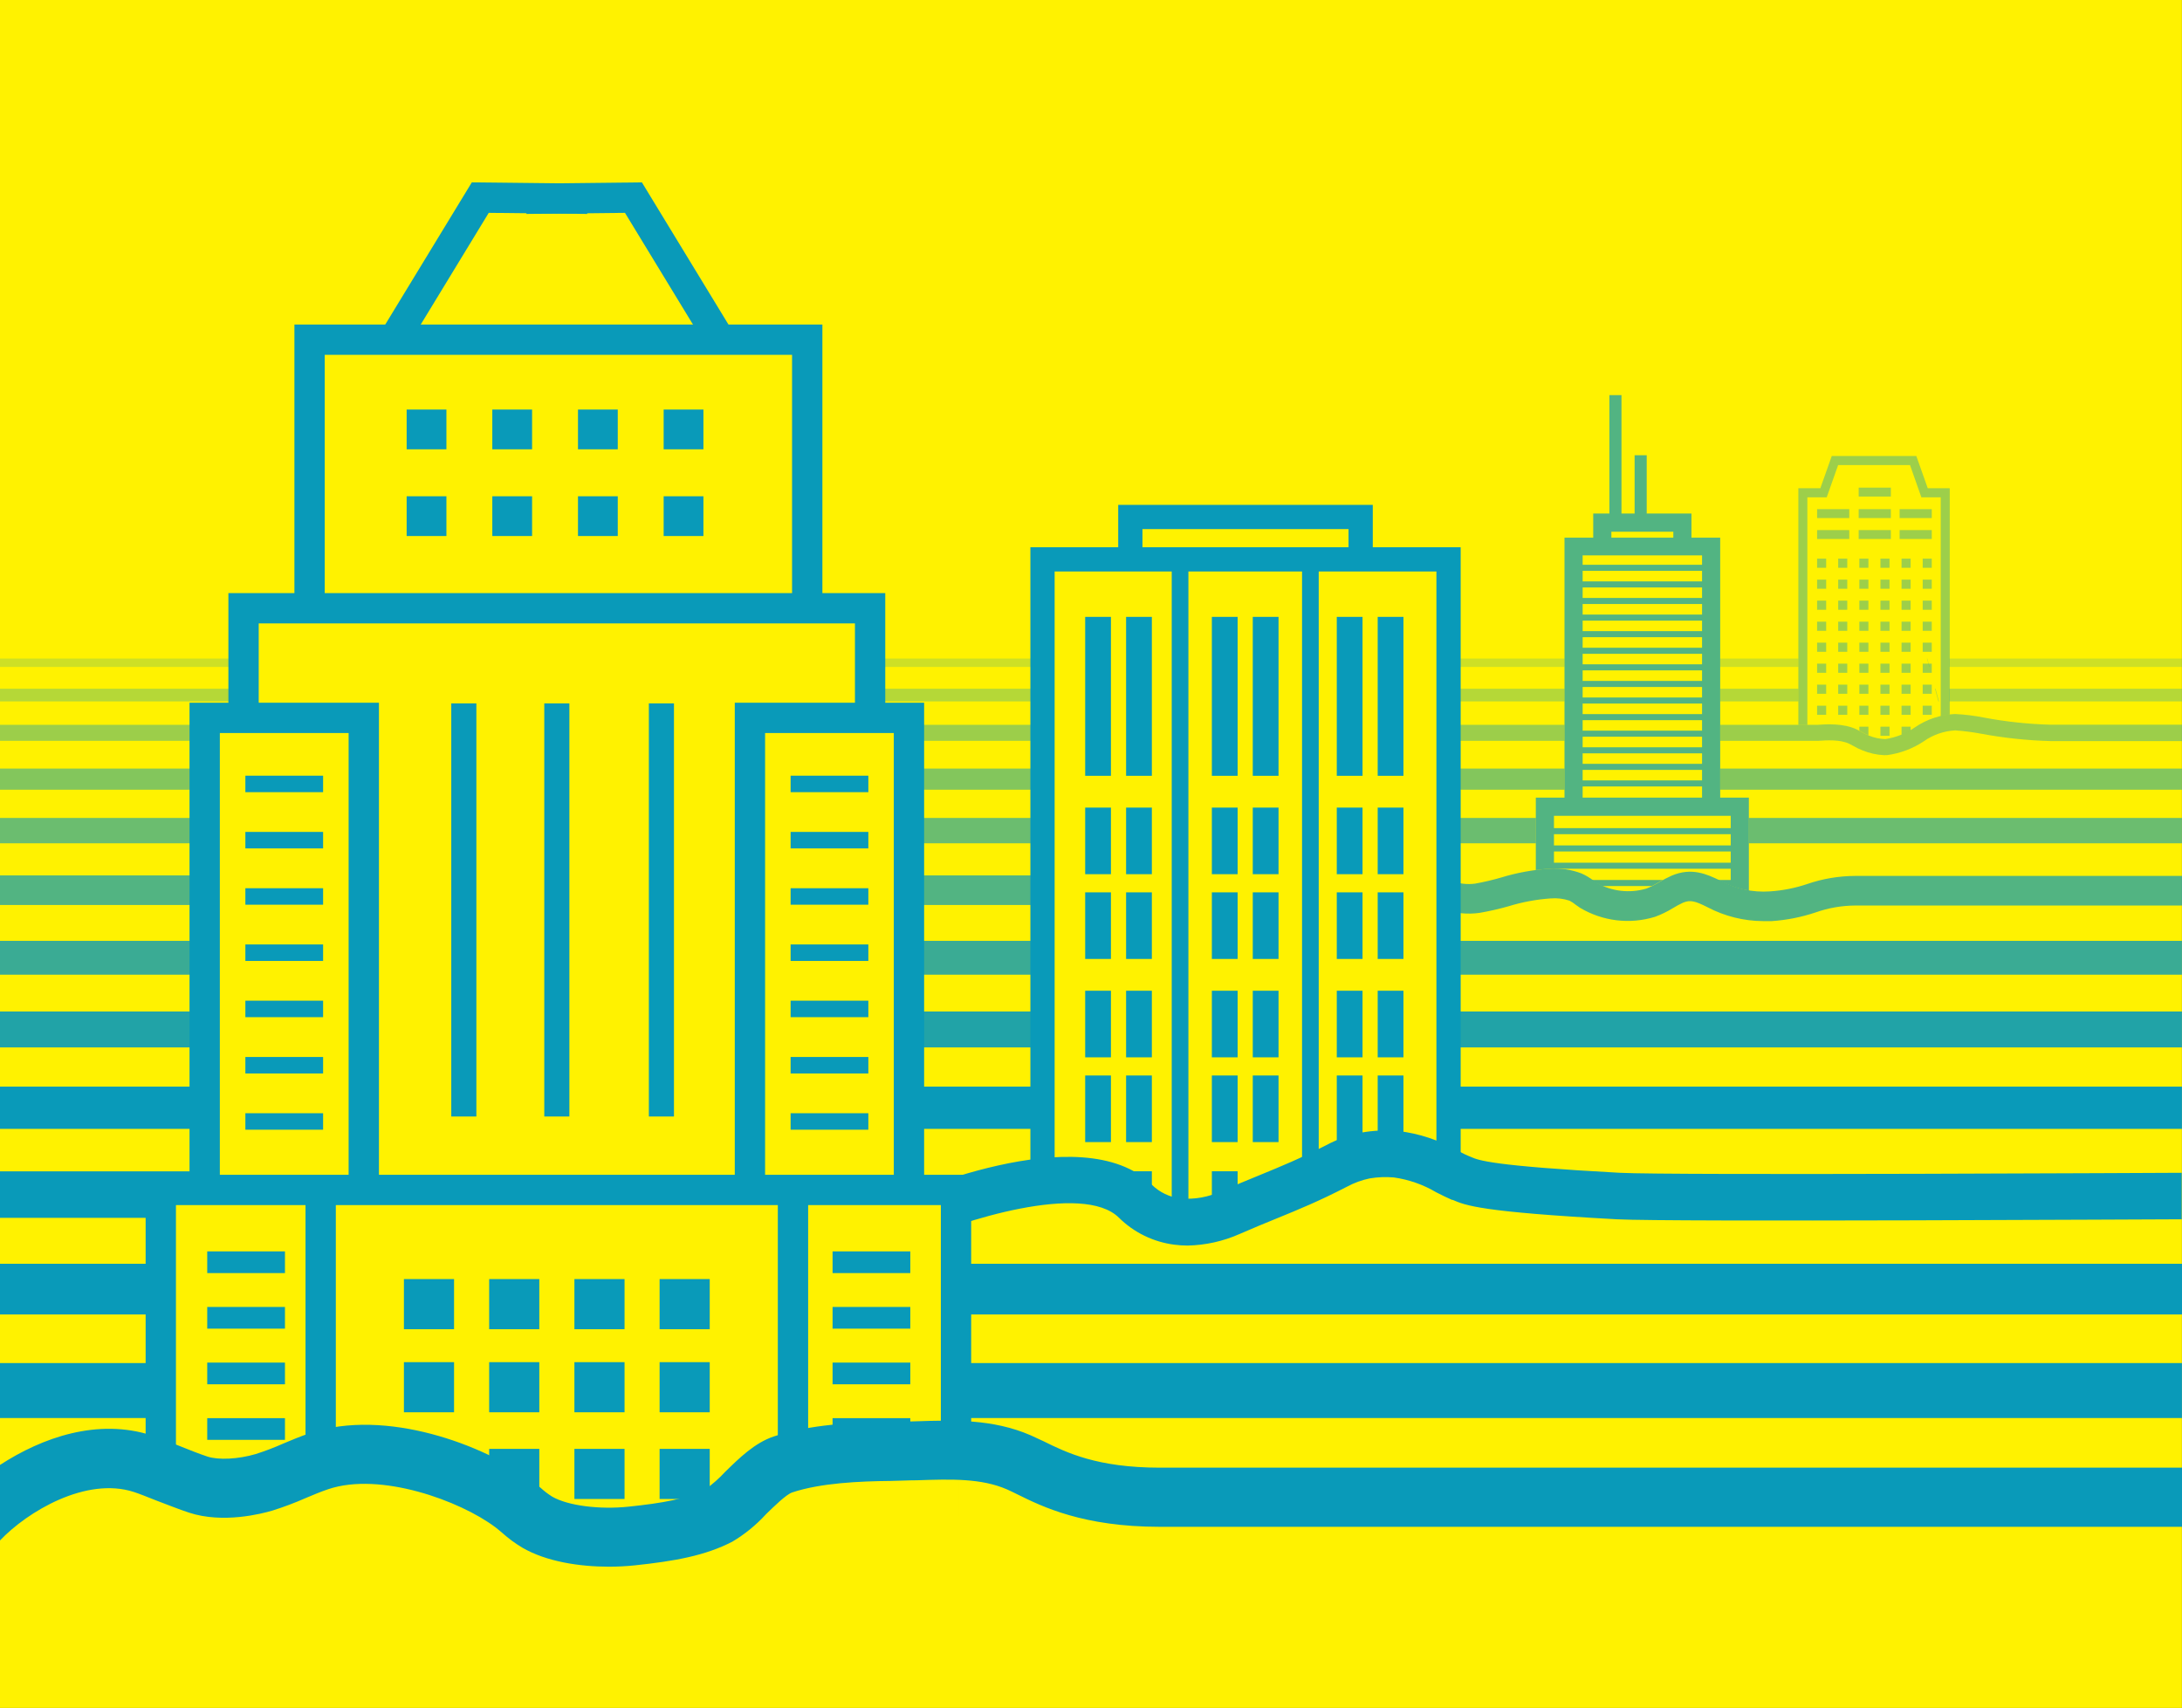 <?xml version="1.0" encoding="UTF-8"?>
<svg width="511px" height="400px" viewBox="0 0 511 400" version="1.1" xmlns="http://www.w3.org/2000/svg" xmlns:xlink="http://www.w3.org/1999/xlink">
    <rect x="0" y="0" width="511" height="400" fill="#333333" stroke="none"/>
    <!-- Generator: Sketch 48.2 (47327) - http://www.bohemiancoding.com/sketch -->
    <title>cityscape</title>
    <desc>Created with Sketch.</desc>
    <defs></defs>
    <g id="Page-1" stroke="none" stroke-width="1" fill="none" fill-rule="evenodd">
        <g id="cityscape" fill-rule="nonzero">
            <g id="Your_Artwork">
                <polyline id="Shape" fill="#FFF200" points="0 0 510.986 0 510.986 400 0 400 0 0"></polyline>
                <rect id="Rectangle-path" fill="#099AB9" opacity="0.2" x="0" y="154.23" width="510.986" height="1.973"></rect>
                <rect id="Rectangle-path" fill="#099AB9" opacity="0.3" x="0" y="161.299" width="510.986" height="2.967"></rect>
                <rect id="Rectangle-path" fill="#099AB9" opacity="0.5" x="0" y="179.993" width="510.986" height="4.954"></rect>
                <rect id="Rectangle-path" fill="#099AB9" opacity="0.6" x="0" y="191.562" width="510.986" height="5.933"></rect>
                <rect id="Rectangle-path" fill="#099AB9" opacity="0.7" x="0" y="205.018" width="241.575" height="6.927"></rect>
                <rect id="Rectangle-path" fill="#099AB9" opacity="0.8" x="0" y="220.348" width="510.986" height="7.92"></rect>
                <rect id="Rectangle-path" fill="#099AB9" opacity="0.9" x="0" y="236.885" width="510.986" height="8.417"></rect>
                <rect id="Rectangle-path" fill="#099AB9" x="0" y="254.486" width="510.986" height="9.894"></rect>
                <rect id="Rectangle-path" fill="#099AB9" x="0" y="274.329" width="153.598" height="10.887"></rect>
                <rect id="Rectangle-path" fill="#099AB9" x="0" y="319.227" width="510.986" height="12.874"></rect>
            </g>
            <g id="building_4" transform="translate(421, 106)">
                <polygon id="Shape" fill="#FFF200" points="5.277 9.322 0.154 9.322 0.154 68 35.522 67.929 17.831 1.657 8.12 1.657"></polygon>
                <polygon id="Shape" fill="#FFF200" points="30.385 9.237 27.556 1.657 17.831 1.657 35.522 67.306 35.522 9.237"></polygon>
                <g id="Group" opacity="0.4" fill="#099AB9">
                    <polygon id="Shape" points="2.265 67.306 0.154 67.306 0.154 8.344 5.305 8.344 7.979 0.793 27.781 0.793 30.456 8.344 35.607 8.344 35.607 63.226 33.496 63.226 33.496 10.469 28.964 10.469 26.304 2.918 9.471 2.918 6.797 10.469 2.265 10.469"></polygon>
                    <rect id="Rectangle-path" x="4.545" y="13.246" width="7.53" height="2.083"></rect>
                    <rect id="Rectangle-path" x="14.284" y="13.246" width="7.53" height="2.083"></rect>
                    <rect id="Rectangle-path" x="14.284" y="8.203" width="7.53" height="2.083"></rect>
                    <rect id="Rectangle-path" x="23.869" y="13.246" width="7.53" height="2.083"></rect>
                    <rect id="Rectangle-path" x="4.545" y="18.148" width="7.53" height="2.083"></rect>
                    <rect id="Rectangle-path" x="4.545" y="24.834" width="2.125" height="2.139"></rect>
                    <rect id="Rectangle-path" x="9.485" y="24.834" width="2.125" height="2.139"></rect>
                    <rect id="Rectangle-path" x="14.439" y="24.834" width="2.125" height="2.139"></rect>
                    <rect id="Rectangle-path" x="19.379" y="24.834" width="2.125" height="2.139"></rect>
                    <rect id="Rectangle-path" x="24.319" y="24.834" width="2.125" height="2.139"></rect>
                    <rect id="Rectangle-path" x="29.273" y="24.834" width="2.125" height="2.139"></rect>
                    <rect id="Rectangle-path" x="4.545" y="29.75" width="2.125" height="2.139"></rect>
                    <rect id="Rectangle-path" x="9.485" y="29.75" width="2.125" height="2.139"></rect>
                    <rect id="Rectangle-path" x="14.439" y="29.75" width="2.125" height="2.139"></rect>
                    <rect id="Rectangle-path" x="19.379" y="29.75" width="2.125" height="2.139"></rect>
                    <rect id="Rectangle-path" x="24.319" y="29.75" width="2.125" height="2.139"></rect>
                    <rect id="Rectangle-path" x="29.273" y="29.75" width="2.125" height="2.139"></rect>
                    <rect id="Rectangle-path" x="4.545" y="34.666" width="2.125" height="2.139"></rect>
                    <rect id="Rectangle-path" x="9.485" y="34.666" width="2.125" height="2.139"></rect>
                    <rect id="Rectangle-path" x="14.439" y="34.666" width="2.125" height="2.139"></rect>
                    <rect id="Rectangle-path" x="19.379" y="34.666" width="2.125" height="2.139"></rect>
                    <rect id="Rectangle-path" x="24.319" y="34.666" width="2.125" height="2.139"></rect>
                    <rect id="Rectangle-path" x="29.273" y="34.666" width="2.125" height="2.139"></rect>
                    <rect id="Rectangle-path" x="4.545" y="39.596" width="2.125" height="2.139"></rect>
                    <rect id="Rectangle-path" x="9.485" y="39.596" width="2.125" height="2.139"></rect>
                    <rect id="Rectangle-path" x="14.439" y="39.596" width="2.125" height="2.139"></rect>
                    <rect id="Rectangle-path" x="19.379" y="39.596" width="2.125" height="2.139"></rect>
                    <rect id="Rectangle-path" x="24.319" y="39.596" width="2.125" height="2.139"></rect>
                    <rect id="Rectangle-path" x="29.273" y="39.596" width="2.125" height="2.139"></rect>
                    <rect id="Rectangle-path" x="4.545" y="44.512" width="2.125" height="2.139"></rect>
                    <rect id="Rectangle-path" x="9.485" y="44.512" width="2.125" height="2.139"></rect>
                    <rect id="Rectangle-path" x="14.439" y="44.512" width="2.125" height="2.139"></rect>
                    <rect id="Rectangle-path" x="19.379" y="44.512" width="2.125" height="2.139"></rect>
                    <rect id="Rectangle-path" x="24.319" y="44.512" width="2.125" height="2.139"></rect>
                    <rect id="Rectangle-path" x="29.273" y="44.512" width="2.125" height="2.139"></rect>
                    <rect id="Rectangle-path" x="4.545" y="49.428" width="2.125" height="2.139"></rect>
                    <rect id="Rectangle-path" x="9.485" y="49.428" width="2.125" height="2.139"></rect>
                    <rect id="Rectangle-path" x="14.439" y="49.428" width="2.125" height="2.139"></rect>
                    <rect id="Rectangle-path" x="19.379" y="49.428" width="2.125" height="2.139"></rect>
                    <rect id="Rectangle-path" x="24.319" y="49.428" width="2.125" height="2.139"></rect>
                    <rect id="Rectangle-path" x="29.273" y="49.428" width="2.125" height="2.139"></rect>
                    <rect id="Rectangle-path" x="4.545" y="54.343" width="2.125" height="2.139"></rect>
                    <rect id="Rectangle-path" x="9.485" y="54.343" width="2.125" height="2.139"></rect>
                    <rect id="Rectangle-path" x="14.439" y="54.343" width="2.125" height="2.139"></rect>
                    <rect id="Rectangle-path" x="19.379" y="54.343" width="2.125" height="2.139"></rect>
                    <rect id="Rectangle-path" x="24.319" y="54.343" width="2.125" height="2.139"></rect>
                    <rect id="Rectangle-path" x="29.273" y="54.343" width="2.125" height="2.139"></rect>
                    <rect id="Rectangle-path" x="4.545" y="59.273" width="2.125" height="2.139"></rect>
                    <rect id="Rectangle-path" x="9.485" y="59.273" width="2.125" height="2.139"></rect>
                    <rect id="Rectangle-path" x="14.439" y="59.273" width="2.125" height="2.139"></rect>
                    <rect id="Rectangle-path" x="19.379" y="59.273" width="2.125" height="2.139"></rect>
                    <rect id="Rectangle-path" x="24.319" y="59.273" width="2.125" height="2.139"></rect>
                    <rect id="Rectangle-path" x="29.273" y="59.273" width="2.125" height="2.139"></rect>
                    <rect id="Rectangle-path" x="9.485" y="64.189" width="2.125" height="2.139"></rect>
                    <rect id="Rectangle-path" x="14.439" y="64.189" width="2.125" height="2.139"></rect>
                    <rect id="Rectangle-path" x="19.379" y="64.189" width="2.125" height="2.139"></rect>
                    <rect id="Rectangle-path" x="24.319" y="64.189" width="2.125" height="2.139"></rect>
                    <rect id="Rectangle-path" x="14.284" y="18.148" width="7.53" height="2.083"></rect>
                    <rect id="Rectangle-path" x="23.869" y="18.148" width="7.53" height="2.083"></rect>
                </g>
            </g>
            <g id="back_wave" transform="translate(0, 167)">
                <path d="M480.17,6.531 C474.761,6.383 469.373,5.813 464.059,4.826 C462.024,4.442 459.967,4.176 457.899,4.029 C455.228,4.171 452.658,5.065 450.503,6.6 C447.959,8.295 445.044,9.397 441.987,9.818 C441.722,9.832 441.456,9.832 441.192,9.818 C439.492,9.737 437.821,9.369 436.252,8.731 C435.481,8.432 434.735,8.074 434.024,7.659 L433.058,7.15 C430.943,6.105 427.537,6.339 425.961,6.449 L424.967,6.449 L412.817,6.449 L412.817,2.75 L424.967,2.75 L425.691,2.75 C427.679,2.612 431.823,2.337 434.918,3.85 C435.301,4.043 435.684,4.249 436.053,4.455 C436.585,4.765 437.14,5.036 437.714,5.266 C438.944,5.781 440.264,6.061 441.603,6.091 C444.097,5.708 446.464,4.766 448.516,3.341 C451.263,1.457 454.509,0.374 457.87,0.22 C460.189,0.329 462.496,0.614 464.769,1.073 C469.867,2.026 475.036,2.578 480.226,2.723" id="Shape" fill="#FFF200"></path>
                <path d="M441.206,9.859 C439.507,9.778 437.835,9.41 436.266,8.773 C435.495,8.474 434.749,8.115 434.038,7.7 L433.072,7.191 C430.958,6.146 427.551,6.38 425.975,6.49 L424.982,6.49 L0,6.49 L0,2.75 L424.911,2.75 L425.635,2.75 C427.622,2.612 431.767,2.337 434.861,3.85 C435.244,4.043 435.627,4.249 435.997,4.455 C436.528,4.765 437.084,5.036 437.657,5.266 C438.887,5.781 440.208,6.061 441.547,6.091 C444.04,5.708 446.407,4.766 448.459,3.341 C451.206,1.457 454.452,0.374 457.813,0.22 C460.132,0.329 462.439,0.614 464.712,1.073 C469.81,2.026 474.98,2.578 480.17,2.723 L511,2.723 L511,6.559 L480.17,6.559 C474.761,6.411 469.373,5.841 464.059,4.854 C462.024,4.469 459.967,4.203 457.899,4.056 C455.228,4.199 452.658,5.092 450.503,6.628 C447.959,8.323 445.044,9.424 441.987,9.845 C441.727,9.864 441.466,9.868 441.206,9.859 Z" id="Shape" fill="#099AB9" opacity="0.4"></path>
            </g>
            <g id="building_3" transform="translate(308, 92)">
                <polygon id="Shape" fill="#FFF200" points="55.922 121.009 51.672 121.009 51.672 97.67 101.567 97.67 101.567 120.611 97.317 120.611"></polygon>
                <polygon id="Shape" fill="#FFF200" points="58.387 99.886 58.387 35.043 94.852 35.043 94.852 98.679"></polygon>
                <g id="Group" opacity="0.7" transform="translate(51.417, 0)" fill="#099AB9">
                    <polygon id="Shape" points="4.505 118.139 0.255 118.139 0.255 94.801 50.15 94.801 50.15 117.727 45.9 117.727 45.9 99.062 4.505 99.062"></polygon>
                    <polygon id="Shape" points="11.22 97.017 6.97 97.017 6.97 33.92 43.435 33.92 43.435 95.838 39.185 95.838 39.185 38.068 11.22 38.068"></polygon>
                    <polygon id="Shape" points="17.949 35.767 13.699 35.767 13.699 28.267 36.706 28.267 36.706 35.668 32.456 35.668 32.456 32.528 17.949 32.528"></polygon>
                    <rect id="Rectangle-path" x="9.435" y="40.27" width="31.705" height="1.42"></rect>
                    <rect id="Rectangle-path" x="9.435" y="44.162" width="31.705" height="1.42"></rect>
                    <rect id="Rectangle-path" x="9.435" y="48.04" width="31.705" height="1.42"></rect>
                    <rect id="Rectangle-path" x="9.435" y="51.932" width="31.705" height="1.42"></rect>
                    <rect id="Rectangle-path" x="9.435" y="55.81" width="31.705" height="1.42"></rect>
                    <rect id="Rectangle-path" x="9.435" y="59.702" width="31.705" height="1.42"></rect>
                    <rect id="Rectangle-path" x="9.435" y="63.58" width="31.705" height="1.42"></rect>
                    <rect id="Rectangle-path" x="9.435" y="67.472" width="31.705" height="1.42"></rect>
                    <rect id="Rectangle-path" x="9.435" y="71.349" width="31.705" height="1.42"></rect>
                    <rect id="Rectangle-path" x="9.435" y="75.241" width="31.705" height="1.42"></rect>
                    <rect id="Rectangle-path" x="9.435" y="79.119" width="31.705" height="1.42"></rect>
                    <rect id="Rectangle-path" x="8.925" y="83.011" width="31.705" height="1.42"></rect>
                    <rect id="Rectangle-path" x="8.925" y="86.889" width="31.705" height="1.42"></rect>
                    <rect id="Rectangle-path" x="8.925" y="90.767" width="31.705" height="1.42"></rect>
                    <rect id="Rectangle-path" x="3.542" y="101.946" width="43.676" height="1.42"></rect>
                    <rect id="Rectangle-path" x="3.542" y="105.994" width="43.676" height="1.42"></rect>
                    <rect id="Rectangle-path" x="3.542" y="110.043" width="43.676" height="1.42"></rect>
                    <rect id="Rectangle-path" x="3.542" y="114.091" width="43.676" height="1.42"></rect>
                    <rect id="Rectangle-path" x="17.482" y="0.54" width="2.833" height="30.44"></rect>
                    <rect id="Rectangle-path" x="23.389" y="14.616" width="2.833" height="16.349"></rect>
                </g>
                <path d="M104.924,123.722 C100.378,123.703 95.903,122.587 91.877,120.469 C89.043,119.048 87.882,118.679 86.125,119.418 C85.327,119.789 84.551,120.206 83.802,120.668 C82.459,121.499 81.035,122.189 79.552,122.727 C73.667,124.528 67.298,123.755 62.013,120.597 C61.659,120.355 61.319,120.114 60.979,119.858 C60.541,119.497 60.066,119.183 59.562,118.92 C58.139,118.45 56.636,118.271 55.142,118.395 C51.802,118.628 48.498,119.243 45.297,120.227 C43.064,120.864 40.799,121.38 38.511,121.776 C35.681,122.175 32.798,121.898 30.096,120.966 C28.171,120.329 26.159,119.994 24.132,119.972 L0.303,119.972 L0.303,113.068 L24.146,113.068 C26.81,113.087 29.456,113.508 31.994,114.318 C33.738,114.974 35.616,115.189 37.462,114.943 C39.507,114.576 41.531,114.102 43.526,113.523 C47.233,112.384 51.06,111.688 54.93,111.449 C57.455,111.275 59.988,111.653 62.353,112.557 C63.336,113.013 64.262,113.58 65.116,114.247 L65.881,114.787 C69.391,116.764 73.546,117.245 77.412,116.122 C78.422,115.74 79.395,115.264 80.317,114.702 C81.315,114.092 82.352,113.547 83.419,113.068 C88.108,111.08 91.65,112.741 94.752,114.219 C98.317,116.165 102.363,117.048 106.412,116.761 C109.392,116.578 112.335,116.005 115.167,115.057 C118.813,113.797 122.643,113.149 126.5,113.139 L194.387,113.139 L194.387,120.071 L126.5,120.071 C123.329,120.087 120.183,120.635 117.192,121.69 C113.874,122.802 110.427,123.484 106.936,123.722 C106.218,123.731 105.547,123.731 104.924,123.722 Z" id="Shape" fill="#FFF200"></path>
                <path d="M104.924,123.722 C100.378,123.703 95.903,122.587 91.877,120.469 C89.043,119.048 87.882,118.679 86.125,119.418 C85.327,119.788 84.551,120.206 83.802,120.668 C82.46,121.499 81.035,122.189 79.552,122.727 C73.667,124.528 67.298,123.755 62.013,120.597 C61.659,120.355 61.319,120.114 60.979,119.872 C60.541,119.511 60.066,119.197 59.562,118.935 C58.139,118.463 56.636,118.285 55.142,118.409 C51.802,118.642 48.498,119.257 45.297,120.241 C43.064,120.878 40.799,121.395 38.511,121.79 C35.681,122.189 32.798,121.912 30.096,120.98 C28.171,120.343 26.159,120.008 24.132,119.986 L0.303,119.986 L0.303,113.068 L24.146,113.068 C26.81,113.087 29.456,113.508 31.994,114.318 C33.738,114.974 35.616,115.189 37.462,114.943 C39.507,114.576 41.531,114.102 43.526,113.523 C47.237,112.383 51.07,111.687 54.944,111.449 C57.469,111.275 60.002,111.653 62.367,112.557 C63.374,113.008 64.325,113.576 65.201,114.247 L65.952,114.787 C69.466,116.766 73.626,117.247 77.498,116.122 C78.508,115.74 79.48,115.265 80.402,114.702 C81.401,114.093 82.437,113.547 83.504,113.068 C88.193,111.08 91.735,112.741 94.838,114.219 C98.402,116.165 102.448,117.048 106.497,116.761 C109.448,116.571 112.362,115.998 115.167,115.057 C118.814,113.797 122.643,113.149 126.5,113.139 L203,113.139 L203,120.071 L126.5,120.071 C123.329,120.088 120.184,120.635 117.192,121.69 C113.874,122.802 110.427,123.484 106.936,123.722 C106.218,123.731 105.547,123.731 104.924,123.722 Z" id="Shape" fill="#099AB9" opacity="0.7"></path>
            </g>
            <g id="building_2" transform="translate(0, 118)">
                <rect id="Rectangle-path" fill="#099AB9" x="0" y="177.976" width="511" height="11.868"></rect>
                <rect id="Rectangle-path" fill="#FFF200" x="244.244" y="13.881" width="94.748" height="143.535"></rect>
                <polygon id="Shape" fill="#099AB9" points="246.983 154.552 241.306 154.552 241.306 10.166 342.072 10.166 342.072 152.184 336.394 152.184 336.394 15.838 246.983 15.838"></polygon>
                <polygon id="Shape" fill="#099AB9" points="321.49 14.42 315.812 14.42 315.812 5.913 267.551 5.913 267.551 14.278 261.873 14.278 261.873 0.241 321.49 0.241"></polygon>
                <rect id="Rectangle-path" fill="#099AB9" x="254.137" y="26.472" width="6.033" height="37.22"></rect>
                <rect id="Rectangle-path" fill="#099AB9" x="263.719" y="26.472" width="6.033" height="37.22"></rect>
                <rect id="Rectangle-path" fill="#099AB9" x="254.137" y="71.137" width="6.033" height="15.597"></rect>
                <rect id="Rectangle-path" fill="#099AB9" x="263.719" y="71.137" width="6.033" height="15.597"></rect>
                <rect id="Rectangle-path" fill="#099AB9" x="254.137" y="90.987" width="6.033" height="15.597"></rect>
                <rect id="Rectangle-path" fill="#099AB9" x="263.719" y="90.987" width="6.033" height="15.597"></rect>
                <rect id="Rectangle-path" fill="#099AB9" x="283.804" y="71.137" width="6.033" height="15.597"></rect>
                <rect id="Rectangle-path" fill="#099AB9" x="293.385" y="71.137" width="6.033" height="15.597"></rect>
                <rect id="Rectangle-path" fill="#099AB9" x="283.804" y="90.987" width="6.033" height="15.597"></rect>
                <rect id="Rectangle-path" fill="#099AB9" x="293.385" y="90.987" width="6.033" height="15.597"></rect>
                <rect id="Rectangle-path" fill="#099AB9" x="283.804" y="26.472" width="6.033" height="37.22"></rect>
                <rect id="Rectangle-path" fill="#099AB9" x="293.385" y="26.472" width="6.033" height="37.22"></rect>
                <rect id="Rectangle-path" fill="#099AB9" x="313.058" y="71.137" width="6.033" height="15.597"></rect>
                <rect id="Rectangle-path" fill="#099AB9" x="322.64" y="71.137" width="6.033" height="15.597"></rect>
                <rect id="Rectangle-path" fill="#099AB9" x="313.058" y="90.987" width="6.033" height="15.597"></rect>
                <rect id="Rectangle-path" fill="#099AB9" x="322.64" y="90.987" width="6.033" height="15.597"></rect>
                <rect id="Rectangle-path" fill="#099AB9" x="254.137" y="114.028" width="6.033" height="15.597"></rect>
                <rect id="Rectangle-path" fill="#099AB9" x="263.719" y="114.028" width="6.033" height="15.597"></rect>
                <rect id="Rectangle-path" fill="#099AB9" x="254.137" y="133.879" width="6.033" height="15.597"></rect>
                <rect id="Rectangle-path" fill="#099AB9" x="263.719" y="133.879" width="6.033" height="15.597"></rect>
                <rect id="Rectangle-path" fill="#099AB9" x="283.804" y="114.028" width="6.033" height="15.597"></rect>
                <rect id="Rectangle-path" fill="#099AB9" x="293.385" y="114.028" width="6.033" height="15.597"></rect>
                <rect id="Rectangle-path" fill="#099AB9" x="283.804" y="133.879" width="6.033" height="15.597"></rect>
                <rect id="Rectangle-path" fill="#099AB9" x="293.385" y="133.879" width="6.033" height="15.597"></rect>
                <rect id="Rectangle-path" fill="#099AB9" x="283.804" y="156.31" width="6.033" height="11.528"></rect>
                <rect id="Rectangle-path" fill="#099AB9" x="263.719" y="156.31" width="6.033" height="10.634"></rect>
                <rect id="Rectangle-path" fill="#099AB9" x="313.058" y="114.028" width="6.033" height="15.597"></rect>
                <rect id="Rectangle-path" fill="#099AB9" x="322.64" y="114.028" width="6.033" height="15.597"></rect>
                <rect id="Rectangle-path" fill="#099AB9" x="313.058" y="133.879" width="6.033" height="15.597"></rect>
                <rect id="Rectangle-path" fill="#099AB9" x="322.64" y="133.879" width="6.033" height="15.597"></rect>
                <rect id="Rectangle-path" fill="#099AB9" x="313.058" y="26.472" width="6.033" height="37.22"></rect>
                <rect id="Rectangle-path" fill="#099AB9" x="322.64" y="26.472" width="6.033" height="37.22"></rect>
                <rect id="Rectangle-path" fill="#099AB9" x="274.407" y="11.23" width="3.903" height="154.566"></rect>
                <rect id="Rectangle-path" fill="#099AB9" x="304.925" y="11.23" width="3.903" height="146.754"></rect>
                <path d="M278.112,173.708 C277.058,173.708 276.005,173.637 274.961,173.496 C270.08,172.859 265.543,170.643 262.044,167.186 C253.626,158.849 225.039,167.824 213.3,173.212 L208.758,163.287 C210.575,162.464 253.286,143.166 269.709,159.43 C271.529,161.228 273.896,162.37 276.437,162.677 C279.752,162.962 283.084,162.36 286.089,160.933 C289.411,159.515 292.221,158.352 294.819,157.289 C300.17,155.091 304.4,153.361 310.589,150.199 C313.177,148.816 315.956,147.822 318.836,147.25 C321.646,146.754 324.509,146.625 327.352,146.867 C332.295,147.438 337.068,149.016 341.376,151.504 C342.469,152.057 343.506,152.581 344.4,152.922 L344.57,152.993 C346.231,153.716 349.325,155.049 379.304,156.665 C391.114,157.303 509.737,156.665 510.929,156.665 L510.929,167.554 C506.032,167.554 390.773,168.207 378.651,167.554 C346.728,165.825 343.25,164.322 340.184,163.003 L340.028,163.003 C338.807,162.478 337.629,161.883 336.366,161.245 C333.317,159.437 329.94,158.251 326.43,157.757 C324.535,157.591 322.627,157.667 320.752,157.984 C318.907,158.366 317.128,159.016 315.472,159.912 C308.871,163.315 304.23,165.215 298.85,167.413 C296.309,168.448 293.57,169.568 290.333,170.986 C286.482,172.698 282.326,173.623 278.112,173.708 Z" id="Shape" fill="#099AB9"></path>
            </g>
            <g id="building_1" transform="translate(0, 42)">
                <polyline id="Shape" fill="#FFF200" points="36.335 316.016 36.335 236.54 50.292 236.54 50.292 125.842 58.102 125.842 58.102 99.345 72.542 99.345 72.542 37.368 188.263 37.368 188.263 100.296 204.592 100.296 204.592 126.778 215.241 126.778 215.241 237.25 224.47 237.25 224.47 313.178"></polyline>
                <polygon id="Shape" fill="#099AB9" points="41.205 303.811 34.106 303.811 34.106 233.134 227.438 233.134 227.438 300.987 220.338 300.987 220.338 240.23 41.205 240.23"></polygon>
                <rect id="Rectangle-path" fill="#099AB9" x="71.548" y="236.682" width="7.099" height="67.697"></rect>
                <rect id="Rectangle-path" fill="#099AB9" x="182.158" y="236.682" width="7.099" height="67.697"></rect>
                <rect id="Rectangle-path" fill="#099AB9" x="94.593" y="257.559" width="11.742" height="11.737"></rect>
                <rect id="Rectangle-path" fill="#099AB9" x="114.557" y="257.559" width="11.742" height="11.737"></rect>
                <rect id="Rectangle-path" fill="#099AB9" x="134.52" y="257.559" width="11.742" height="11.737"></rect>
                <rect id="Rectangle-path" fill="#099AB9" x="154.47" y="257.559" width="11.742" height="11.737"></rect>
                <rect id="Rectangle-path" fill="#099AB9" x="95.232" y="53.916" width="9.314" height="9.31"></rect>
                <rect id="Rectangle-path" fill="#099AB9" x="115.295" y="53.916" width="9.314" height="9.31"></rect>
                <rect id="Rectangle-path" fill="#099AB9" x="135.358" y="53.916" width="9.314" height="9.31"></rect>
                <rect id="Rectangle-path" fill="#099AB9" x="155.421" y="53.916" width="9.314" height="9.31"></rect>
                <rect id="Rectangle-path" fill="#099AB9" x="95.232" y="74.225" width="9.314" height="9.31"></rect>
                <rect id="Rectangle-path" fill="#099AB9" x="115.295" y="74.225" width="9.314" height="9.31"></rect>
                <rect id="Rectangle-path" fill="#099AB9" x="135.358" y="74.225" width="9.314" height="9.31"></rect>
                <rect id="Rectangle-path" fill="#099AB9" x="155.421" y="74.225" width="9.314" height="9.31"></rect>
                <rect id="Rectangle-path" fill="#099AB9" x="94.593" y="277.016" width="11.742" height="11.737"></rect>
                <rect id="Rectangle-path" fill="#099AB9" x="114.557" y="277.016" width="11.742" height="11.737"></rect>
                <rect id="Rectangle-path" fill="#099AB9" x="114.557" y="297.325" width="11.742" height="11.737"></rect>
                <rect id="Rectangle-path" fill="#099AB9" x="134.52" y="277.016" width="11.742" height="11.737"></rect>
                <rect id="Rectangle-path" fill="#099AB9" x="154.47" y="277.016" width="11.742" height="11.737"></rect>
                <rect id="Rectangle-path" fill="#099AB9" x="134.52" y="297.325" width="11.742" height="11.737"></rect>
                <rect id="Rectangle-path" fill="#099AB9" x="154.47" y="297.325" width="11.742" height="11.737"></rect>
                <rect id="Rectangle-path" fill="#099AB9" x="48.532" y="251.073" width="18.203" height="5.081"></rect>
                <rect id="Rectangle-path" fill="#099AB9" x="48.532" y="264.087" width="18.203" height="5.081"></rect>
                <rect id="Rectangle-path" fill="#099AB9" x="48.532" y="277.116" width="18.203" height="5.081"></rect>
                <rect id="Rectangle-path" fill="#099AB9" x="48.532" y="290.13" width="18.203" height="5.081"></rect>
                <rect id="Rectangle-path" fill="#099AB9" x="194.979" y="251.073" width="18.203" height="5.081"></rect>
                <rect id="Rectangle-path" fill="#099AB9" x="194.979" y="264.087" width="18.203" height="5.081"></rect>
                <rect id="Rectangle-path" fill="#099AB9" x="194.979" y="277.116" width="18.203" height="5.081"></rect>
                <rect id="Rectangle-path" fill="#099AB9" x="194.979" y="290.13" width="18.203" height="5.081"></rect>
                <rect id="Rectangle-path" fill="#099AB9" x="105.682" y="122.734" width="5.878" height="96.748"></rect>
                <rect id="Rectangle-path" fill="#099AB9" x="127.463" y="122.734" width="5.878" height="96.748"></rect>
                <rect id="Rectangle-path" fill="#099AB9" x="151.957" y="122.734" width="5.878" height="96.748"></rect>
                <polygon id="Shape" fill="#099AB9" points="207.318 123.017 200.219 123.017 200.219 104 60.587 104 60.587 123.017 53.487 123.017 53.487 96.904 207.318 96.904"></polygon>
                <polygon id="Shape" fill="#099AB9" points="192.594 99.615 185.494 99.615 185.494 41.1 76.049 41.1 76.049 99.615 68.95 99.615 68.95 34.004 192.594 34.004"></polygon>
                <rect id="Rectangle-path" fill="#099AB9" x="185.154" y="139.665" width="18.203" height="3.86"></rect>
                <rect id="Rectangle-path" fill="#099AB9" x="185.154" y="152.835" width="18.203" height="3.86"></rect>
                <rect id="Rectangle-path" fill="#099AB9" x="185.154" y="166.02" width="18.203" height="3.86"></rect>
                <rect id="Rectangle-path" fill="#099AB9" x="185.154" y="179.19" width="18.203" height="3.86"></rect>
                <rect id="Rectangle-path" fill="#099AB9" x="185.154" y="192.36" width="18.203" height="3.86"></rect>
                <rect id="Rectangle-path" fill="#099AB9" x="185.154" y="205.545" width="18.203" height="3.86"></rect>
                <rect id="Rectangle-path" fill="#099AB9" x="185.154" y="218.715" width="18.203" height="3.86"></rect>
                <rect id="Rectangle-path" fill="#099AB9" x="57.463" y="139.665" width="18.203" height="3.86"></rect>
                <rect id="Rectangle-path" fill="#099AB9" x="57.463" y="152.835" width="18.203" height="3.86"></rect>
                <rect id="Rectangle-path" fill="#099AB9" x="57.463" y="166.02" width="18.203" height="3.86"></rect>
                <rect id="Rectangle-path" fill="#099AB9" x="57.463" y="179.19" width="18.203" height="3.86"></rect>
                <rect id="Rectangle-path" fill="#099AB9" x="57.463" y="192.36" width="18.203" height="3.86"></rect>
                <rect id="Rectangle-path" fill="#099AB9" x="57.463" y="205.545" width="18.203" height="3.86"></rect>
                <rect id="Rectangle-path" fill="#099AB9" x="57.463" y="218.715" width="18.203" height="3.86"></rect>
                <polygon id="Shape" fill="#099AB9" points="88.743 236.682 81.644 236.682 81.644 129.674 51.485 129.674 51.485 236.682 44.386 236.682 44.386 122.578 88.743 122.578"></polygon>
                <polygon id="Shape" fill="#099AB9" points="216.42 236.682 209.32 236.682 209.32 129.674 179.176 129.674 179.176 236.682 172.076 236.682 172.076 122.578 216.42 122.578"></polygon>
                <polygon id="Shape" fill="#099AB9" points="95.757 38.56 89.694 34.87 110.496 0.71 137.601 1.008 137.516 8.104 114.457 7.848"></polygon>
                <polygon id="Shape" fill="#099AB9" points="165.062 38.56 146.362 7.848 123.289 8.104 123.204 1.008 150.324 0.71 171.125 34.87"></polygon>
                <path d="M0,301.086 C9.902,294.657 22.873,290.073 35.604,294.189 C37.301,294.742 39.465,295.608 41.757,296.531 C44.049,297.453 46.637,298.489 48.589,299.128 C51.192,299.979 55.817,299.738 59.905,298.532 C62.084,297.836 64.223,297.021 66.313,296.091 C68.265,295.267 70.288,294.416 72.551,293.65 C90.346,287.66 113.573,296.488 124.394,304.648 C125.186,305.245 125.908,305.855 126.629,306.465 C127.461,307.227 128.361,307.911 129.317,308.509 C132.966,310.623 140.35,311.588 147.281,310.85 C155.104,310.027 160.832,309.048 165.232,306.777 C166.874,305.593 168.396,304.248 169.772,302.761 C173.04,299.553 176.732,295.906 181.216,294.416 C189.703,291.578 199.76,291.109 208.474,291.01 C210.454,291.01 212.42,290.925 214.358,290.868 C223.27,290.584 232.478,290.286 241.376,294.146 C242.309,294.558 243.328,295.055 244.445,295.566 C249.707,298.163 256.922,301.725 271.633,301.725 L511,301.725 L511,315.576 L271.59,315.576 C253.654,315.576 244.049,310.836 238.306,307.998 C237.401,307.558 236.595,307.146 235.845,306.82 C229.791,304.194 222.817,304.407 214.754,304.677 C212.717,304.677 210.666,304.805 208.573,304.833 C201.373,304.904 192.235,305.287 185.516,307.529 C184.101,308.012 181.272,310.794 179.391,312.624 C177.086,315.151 174.422,317.323 171.484,319.068 C165.161,322.332 158.06,323.609 148.667,324.603 C146.647,324.813 144.616,324.917 142.585,324.915 C135.739,324.915 128.001,323.751 122.343,320.473 C120.661,319.467 119.079,318.303 117.618,316.996 C117.095,316.556 116.586,316.116 116.02,315.69 C107.745,309.445 89.045,302.662 76.88,306.763 C75.098,307.359 73.4,308.083 71.604,308.835 C69.058,309.961 66.451,310.941 63.795,311.773 C61.221,312.539 52.21,314.853 44.303,312.27 C41.927,311.489 39.239,310.41 36.636,309.431 C34.557,308.608 32.591,307.813 31.346,307.416 C20.157,303.797 6.45,311.986 3.5178012e-14,318.77" id="Shape" fill="#099AB9"></path>
            </g>
        </g>
    </g>
</svg>